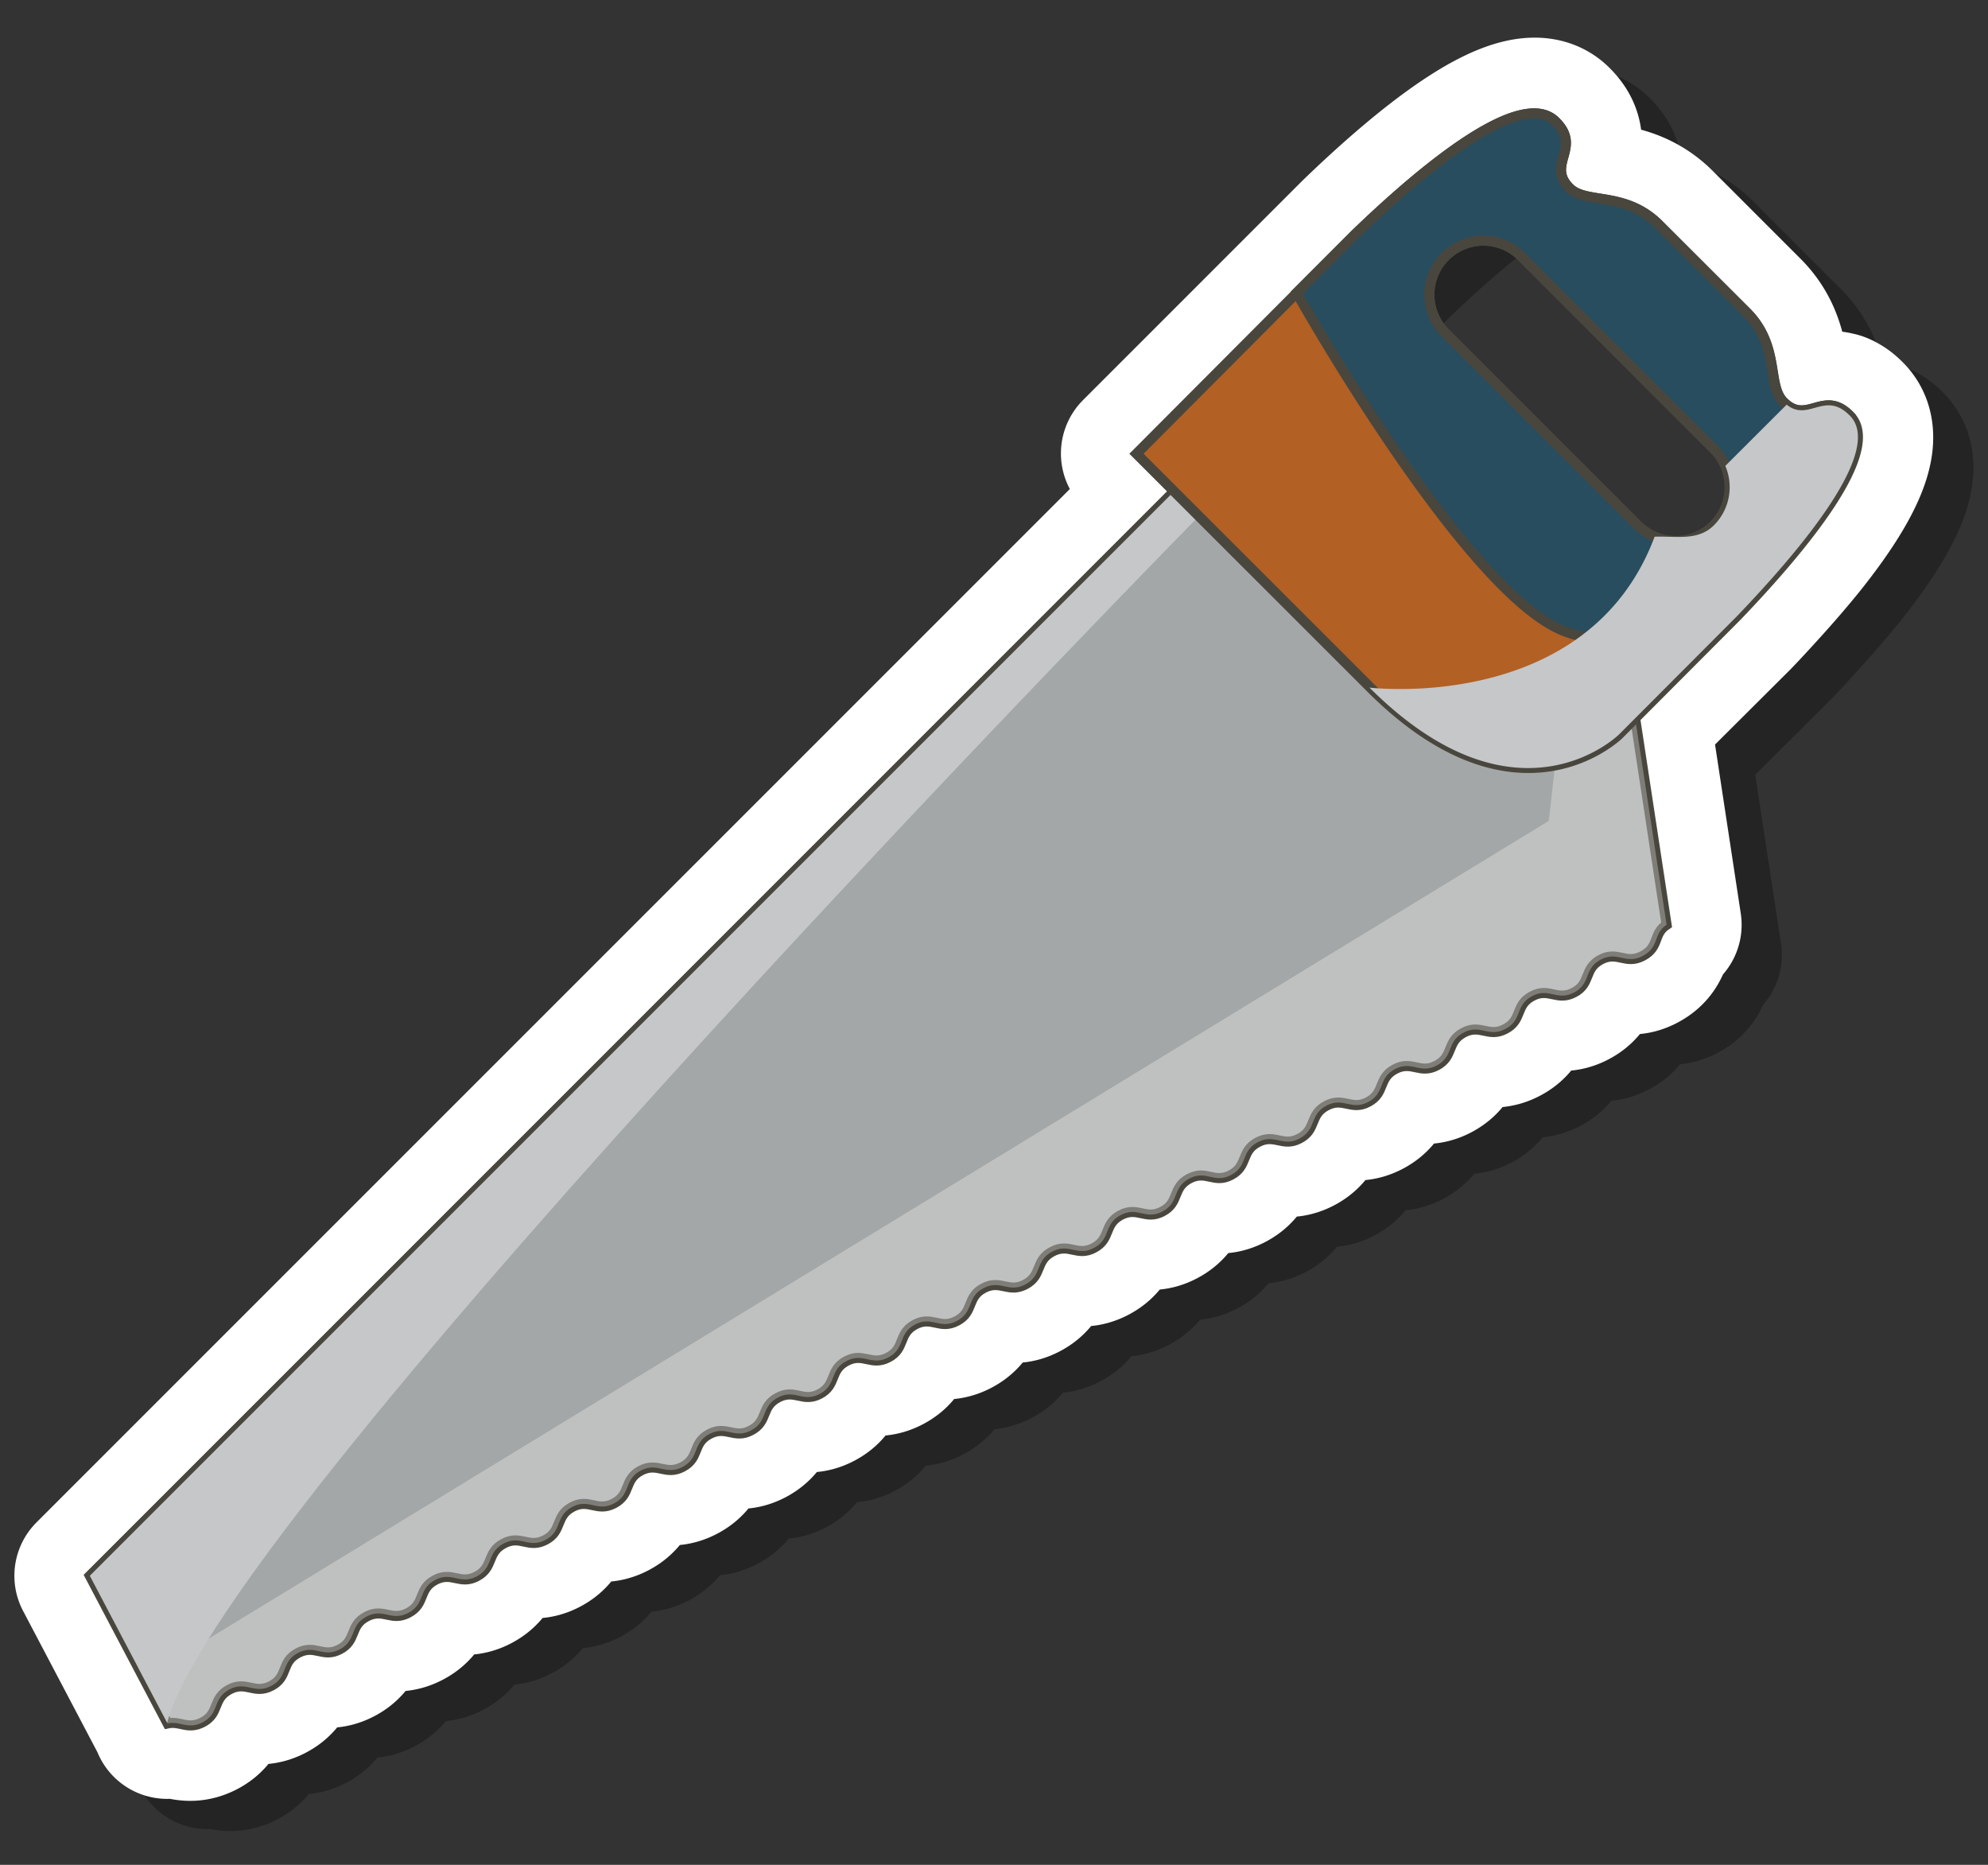 <svg xmlns="http://www.w3.org/2000/svg" width="197.67" height="185.4" viewBox="0 0 197.67 185.4">
  <rect x="0" y="0" width="197.67" height="185.4" fill="#333333" stroke="none"/>
  <defs>
    <style>
      .cls-1 {
        isolation: isolate;
      }

      .cls-2, .cls-3 {
        fill: none;
        stroke-linejoin: round;
        stroke-width: 15px;
      }

      .cls-2 {
        stroke: #000;
      }

      .cls-2, .cls-5 {
        opacity: 0.3;
      }

      .cls-3 {
        stroke: #fff;
      }

      .cls-4 {
        fill: #a4a7a7;
      }

      .cls-4, .cls-7, .cls-8 {
        stroke: #49463e;
        stroke-miterlimit: 10;
      }

      .cls-5 {
        fill: #fff;
      }

      .cls-6 {
        fill: #c5c7c9;
        mix-blend-mode: multiply;
      }

      .cls-7 {
        fill: #b26024;
      }

      .cls-8 {
        fill: #284d5e;
      }
    </style>
  </defs>
  <g class="cls-1">
    <g id="Layer_1" data-name="Layer 1">
      <g>
        <path class="cls-2" d="M182.93,57.27c4.27-5.31,7.3-10.56,5-12.91h0a4.86,4.86,0,0,0-.42-.39l0,0a2.82,2.82,0,0,0-.4-.27l0,0a2.1,2.1,0,0,0-.37-.18l-.06,0a2.25,2.25,0,0,0-.35-.09h-.07l-.33,0h-.38l-.1,0-.28,0-.14,0-.13,0c-1,.26-2,.71-3.19-.21h0q-.17-.13-.33-.3c-1.66-1.68-.26-5.59-3.76-9l-8.49-8.49c-3.4-3.51-7.31-2.1-9-3.76-2.4-2.38,1.31-4-1.44-6.66-3.42-3.28-13,4.61-19.9,11.27l-5.8,5.8h0l-16,16,3.77,3.76L12.93,159.66l7.69,14.61h0l0,.07c1.27-.28,2,.66,3.5-.12,1.7-.9.94-2.34,2.64-3.25s2.47.53,4.18-.37.93-2.35,2.64-3.26,2.47.53,4.17-.37.94-2.35,2.65-3.25,2.46.53,4.17-.38.94-2.34,2.64-3.25,2.47.53,4.17-.38.94-2.34,2.65-3.25,2.47.53,4.17-.37.94-2.35,2.64-3.26,2.47.54,4.18-.37.94-2.35,2.64-3.25,2.47.53,4.18-.38.93-2.34,2.64-3.25,2.47.53,4.17-.38.94-2.34,2.65-3.25,2.47.53,4.17-.37.94-2.35,2.64-3.26,2.47.53,4.18-.37.94-2.35,2.64-3.26,2.47.54,4.18-.37.94-2.35,2.64-3.25,2.47.53,4.17-.38.94-2.34,2.65-3.25,2.46.53,4.17-.38.94-2.34,2.64-3.25,2.47.53,4.17-.37.94-2.35,2.65-3.26,2.47.54,4.17-.37.94-2.35,2.65-3.25,2.47.53,4.17-.38.94-2.34,2.65-3.25,2.47.53,4.17-.38.94-2.34,2.64-3.25,2.48.53,4.18-.38.94-2.34,2.64-3.25,2.47.53,4.18-.38.94-2.34,2.64-3.25,2.47.53,4.18-.37.94-2.35,2.64-3.26,2.47.53,4.18-.37,1-2.19,2.38-3.1l-3.13-20.55h0L176.7,64.27l.63-.66c1.87-2,3.8-4.13,5.54-6.27Z"/>
        <path class="cls-3" d="M178.93,54.27c4.27-5.31,7.3-10.56,5-12.91h0a4.86,4.86,0,0,0-.42-.39l0,0a2.82,2.82,0,0,0-.4-.27l0,0a2.1,2.1,0,0,0-.37-.18l-.06,0a2.25,2.25,0,0,0-.35-.09h-.07l-.33,0h-.38l-.1,0-.28,0-.14,0-.13,0c-1,.26-2,.71-3.19-.21h0q-.17-.13-.33-.3c-1.66-1.68-.26-5.59-3.76-9l-8.49-8.49c-3.4-3.51-7.31-2.1-9-3.76-2.4-2.38,1.31-4-1.44-6.66-3.42-3.28-13,4.61-19.9,11.27l-5.8,5.8h0l-16,16,3.77,3.76L8.93,156.66l7.69,14.61h0l0,.07c1.27-.28,2,.66,3.5-.12,1.7-.9.94-2.34,2.64-3.25s2.47.53,4.18-.37.93-2.35,2.64-3.26,2.47.53,4.17-.37.94-2.35,2.65-3.25,2.46.53,4.17-.38.94-2.34,2.64-3.25,2.47.53,4.17-.38.94-2.34,2.65-3.25,2.47.53,4.17-.37.94-2.35,2.64-3.26,2.47.54,4.18-.37.94-2.35,2.64-3.25,2.47.53,4.18-.38.93-2.34,2.64-3.25,2.47.53,4.17-.38.94-2.34,2.65-3.25,2.47.53,4.17-.37.94-2.35,2.64-3.26,2.47.53,4.18-.37.94-2.35,2.64-3.26,2.47.54,4.18-.37.94-2.35,2.64-3.25,2.47.53,4.17-.38.94-2.34,2.65-3.25,2.46.53,4.17-.38.94-2.34,2.64-3.25,2.47.53,4.17-.37.94-2.35,2.65-3.26,2.47.54,4.17-.37.94-2.35,2.65-3.25,2.47.53,4.17-.38.94-2.34,2.65-3.25,2.47.53,4.17-.38.94-2.34,2.64-3.25,2.48.53,4.18-.38.94-2.34,2.64-3.25,2.47.53,4.18-.38.94-2.34,2.64-3.25,2.47.53,4.18-.37.94-2.35,2.64-3.26,2.47.53,4.18-.37,1-2.19,2.38-3.1l-3.13-20.55h0L172.7,61.27l.63-.66c1.87-2,3.8-4.13,5.54-6.27Z"/>
        <g id="saw">
          <path class="cls-4" d="M8.93,156.66l7.73,14.68c1.27-.28,2,.66,3.5-.12,1.7-.9.94-2.34,2.64-3.25s2.47.53,4.18-.37.93-2.35,2.64-3.26,2.47.53,4.17-.37.94-2.35,2.65-3.25,2.46.53,4.17-.38.94-2.34,2.64-3.25,2.47.53,4.17-.38.94-2.34,2.65-3.25,2.47.53,4.17-.37.94-2.35,2.64-3.26,2.47.54,4.18-.37.94-2.35,2.64-3.25,2.47.53,4.18-.38.93-2.34,2.64-3.25,2.47.53,4.17-.38.94-2.34,2.65-3.25,2.47.53,4.17-.37.94-2.35,2.64-3.26,2.47.53,4.18-.37.94-2.35,2.64-3.26,2.47.54,4.18-.37.94-2.35,2.64-3.25,2.47.53,4.17-.38.94-2.34,2.65-3.25,2.47.53,4.17-.38.94-2.34,2.64-3.25,2.47.53,4.17-.37.94-2.35,2.65-3.26,2.47.54,4.17-.37.94-2.35,2.65-3.25,2.47.53,4.17-.38.94-2.34,2.65-3.25,2.47.53,4.17-.38.94-2.34,2.64-3.25,2.48.53,4.18-.38.94-2.34,2.64-3.25,2.47.53,4.18-.38.94-2.34,2.64-3.25,2.47.53,4.18-.37.94-2.35,2.64-3.26,2.47.53,4.18-.37,1-2.19,2.38-3.1l-3.13-20.55L128.39,37.2Z"/>
          <path class="cls-5" d="M126.53,39.06l29,29L154,81.61,16.23,165.67a3.22,3.22,0,0,1-2.5.1l2.93,5.57c1.27-.28,2,.66,3.5-.12,1.7-.9.94-2.34,2.64-3.25s2.47.53,4.18-.37.93-2.35,2.64-3.26,2.47.53,4.17-.37.94-2.35,2.65-3.25,2.46.53,4.17-.38.94-2.34,2.64-3.25,2.47.53,4.17-.38.94-2.34,2.65-3.25,2.47.53,4.17-.37.94-2.35,2.64-3.26,2.47.54,4.18-.37.94-2.35,2.64-3.25,2.47.53,4.18-.38.93-2.34,2.64-3.25,2.47.53,4.17-.38.94-2.34,2.65-3.25,2.47.53,4.17-.37.94-2.35,2.64-3.26,2.47.53,4.18-.37.94-2.35,2.64-3.26,2.47.54,4.18-.37.94-2.35,2.64-3.25,2.47.53,4.17-.38.94-2.34,2.65-3.25,2.47.53,4.17-.38.94-2.34,2.64-3.25,2.47.53,4.17-.37.94-2.35,2.65-3.26,2.47.54,4.17-.37.94-2.35,2.65-3.25,2.47.53,4.17-.38.94-2.34,2.65-3.25,2.47.53,4.17-.38.94-2.34,2.64-3.25,2.48.53,4.18-.38.94-2.34,2.64-3.25,2.47.53,4.18-.38.94-2.34,2.64-3.25,2.47.53,4.18-.37.94-2.35,2.64-3.26,2.47.53,4.18-.37,1-2.19,2.38-3.1l-3.13-20.55L128.39,37.2Z"/>
          <path class="cls-6" d="M117.24,48.35,8.93,156.66l7.69,14.61C22.31,149.85,119.7,50.81,119.7,50.81Z"/>
          <g>
            <path class="cls-7" d="M165.07,22.46c-3.4-3.51-7.31-2.1-9-3.76-2.4-2.38,1.31-4-1.44-6.66-3.42-3.28-13,4.61-19.9,11.27L113,45.11l23.22,23.21C150.9,83.06,161,73,161,73L172.7,61.27c6.66-6.94,14.55-16.49,11.27-19.91-2.63-2.74-4.28,1-6.65-1.43-1.66-1.68-.26-5.59-3.76-9Zm5.34,22.17a5.36,5.36,0,0,1-7.58,7.59l-19-19a5.37,5.37,0,1,1,7.59-7.59Z"/>
            <path class="cls-8" d="M165.07,22.46c-3.4-3.51-7.31-2.1-9-3.76-2.4-2.38,1.31-4-1.44-6.66-3.42-3.28-13,4.61-19.9,11.27l-5.8,5.8s16,28.53,25.93,33.34c6.84,3.31,19.71-.4,29.09-21.09-2.63-2.74-4.28,1-6.65-1.43-1.66-1.68-.26-5.59-3.76-9Zm5.34,22.17a5.36,5.36,0,0,1-7.58,7.59l-19-19a5.37,5.37,0,1,1,7.59-7.59Z"/>
            <path class="cls-6" d="M177.65,40.23l-6.1,6.09a5.36,5.36,0,0,1-1.13,5.9c-1.6,1.6-3.78,1.05-5.9,1.14-6.62,17.66-28.35,15-28.35,15C150.9,83.06,161,73,161,73L172.7,61.27c6.66-6.94,14.55-16.49,11.27-19.91C181.46,38.75,179.85,42,177.65,40.23Z"/>
          </g>
        </g>
      </g>
    </g>
  </g>
</svg>
